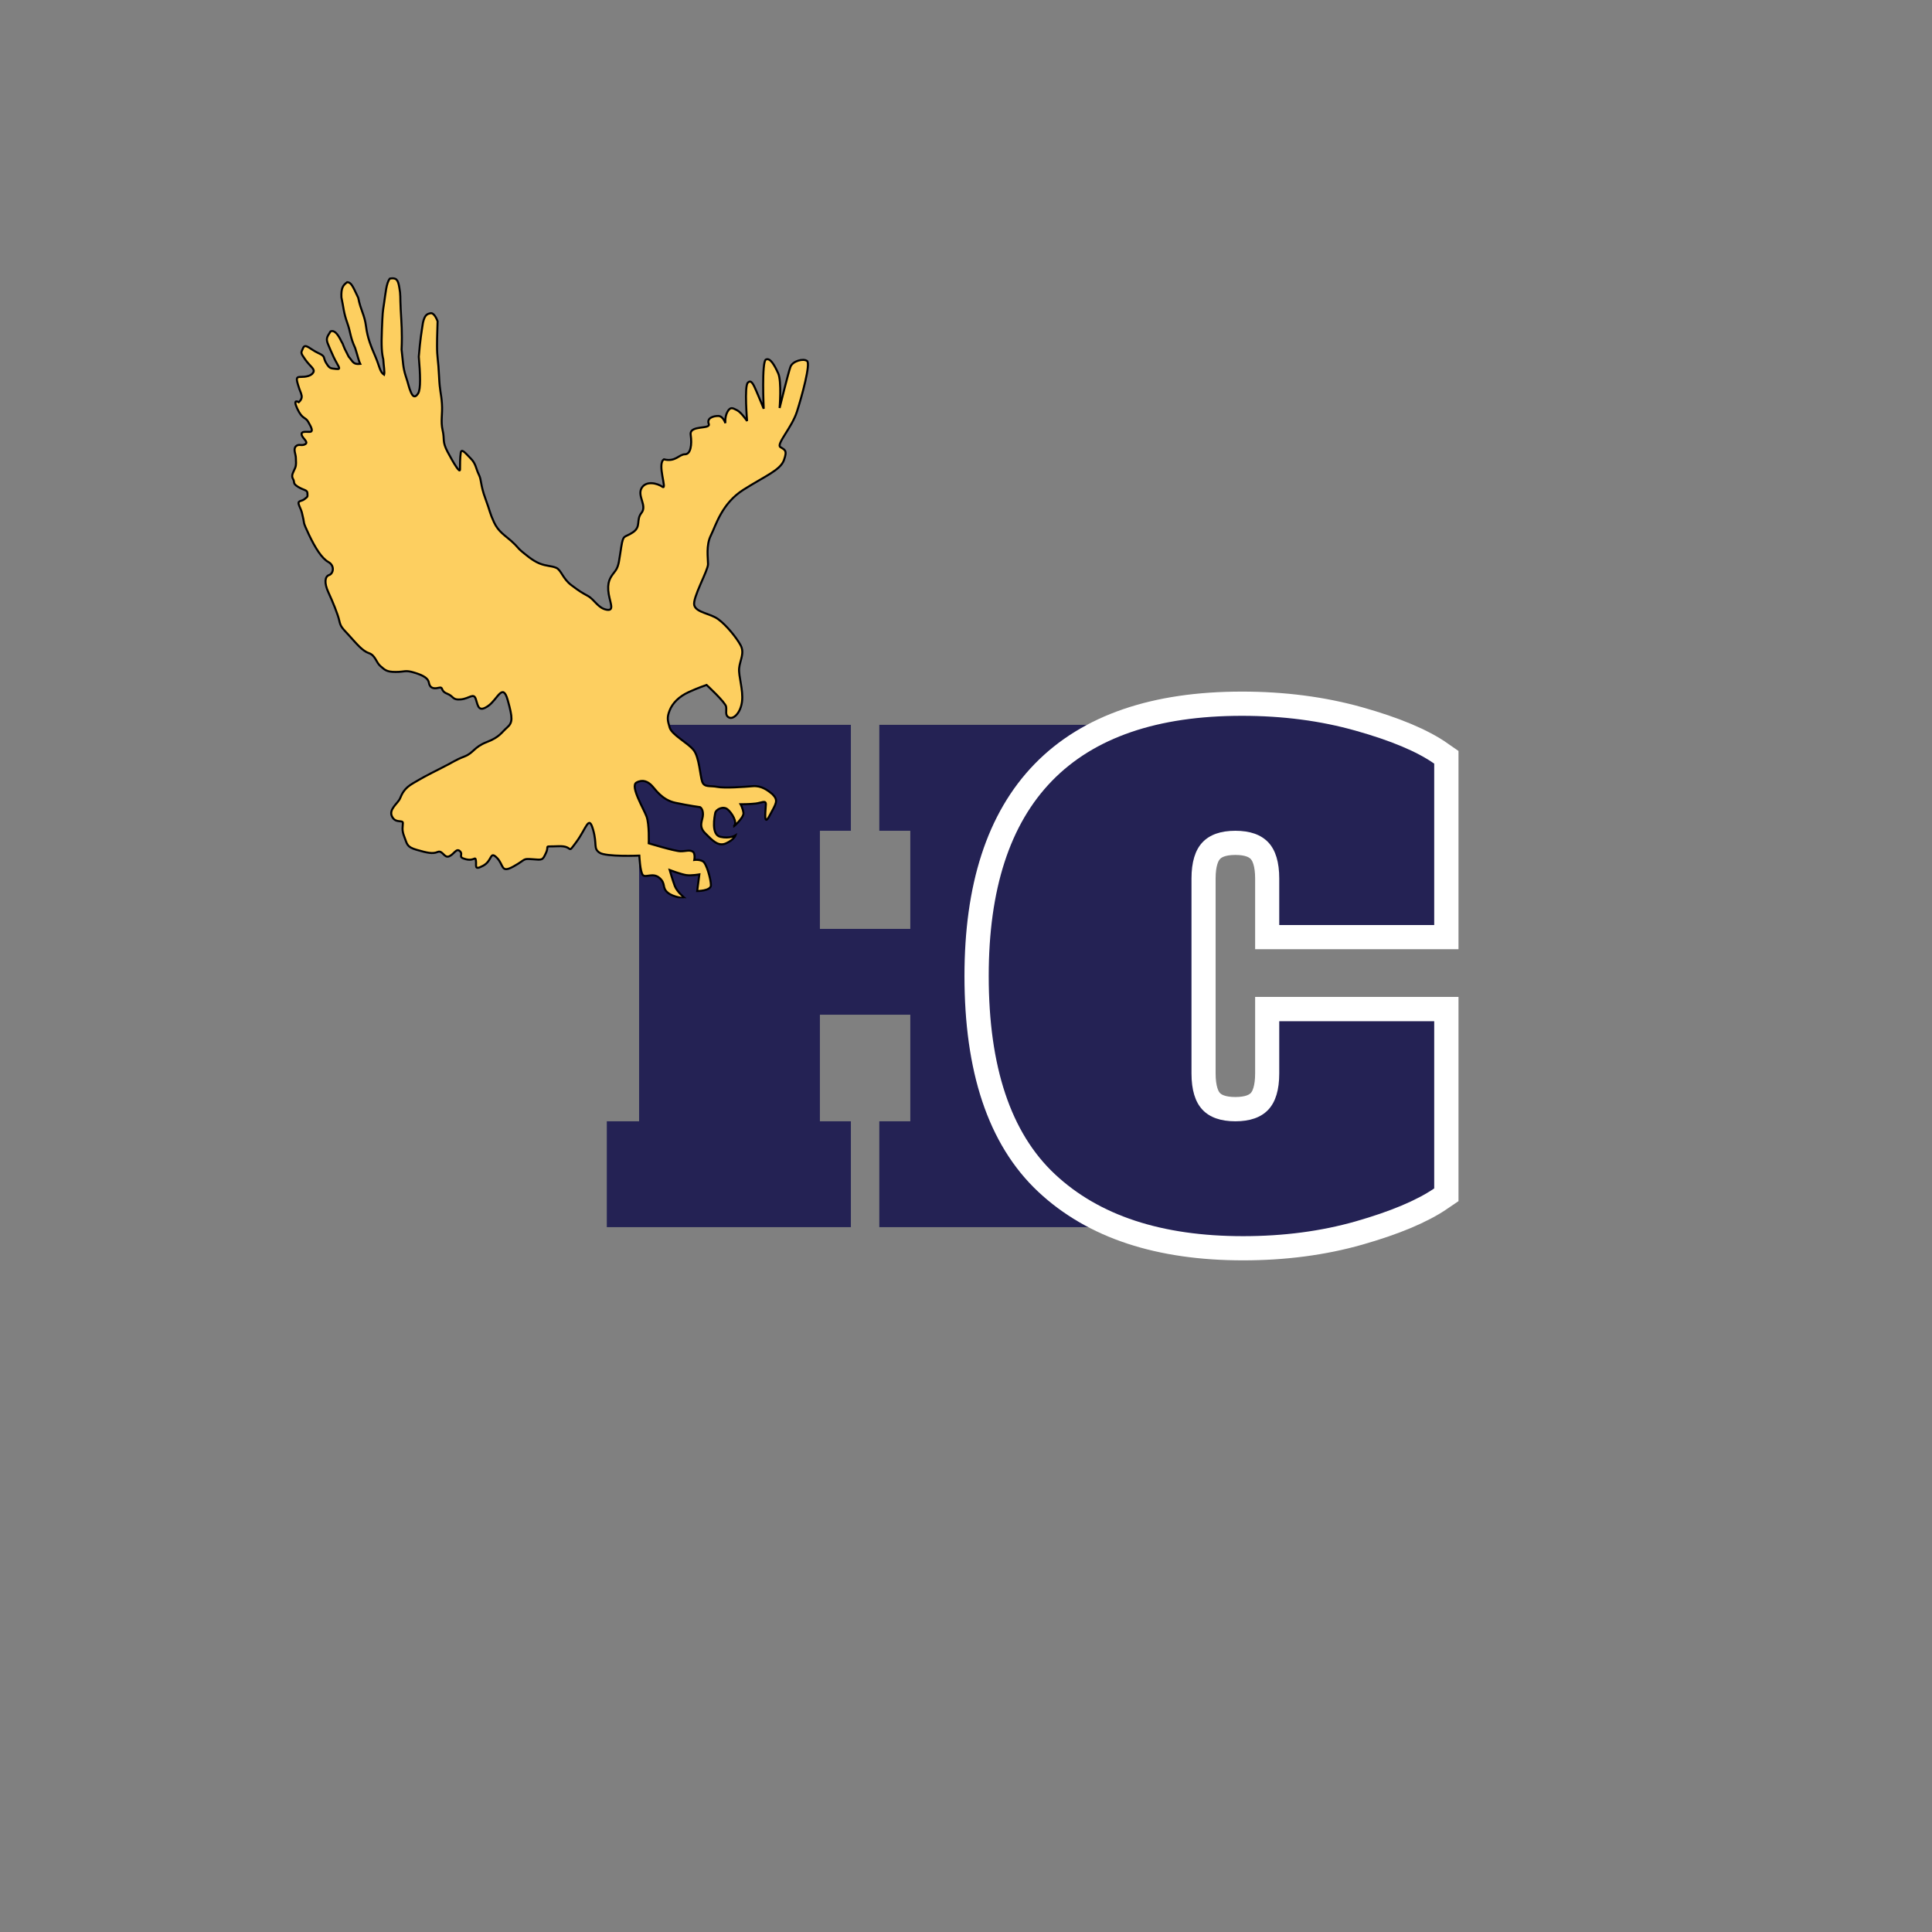 <svg xmlns="http://www.w3.org/2000/svg" xmlns:xlink="http://www.w3.org/1999/xlink" width="500" zoomAndPan="magnify" viewBox="0 0 375 375" height="500" preserveAspectRatio="xMidYMid meet" version="1.0"><rect x="0" y="0" width="375" height="375" fill="#808080" stroke="none"/><defs><g/><clipPath id="f80630f455"><path d="M 56.445 54 L 157 54 L 157 174.352 L 56.445 174.352 Z M 56.445 54 " clip-rule="nonzero"/></clipPath><clipPath id="cc8c4e116c"><path d="M 56.445 53.602 L 157.637 53.602 L 157.637 174.352 L 56.445 174.352 Z M 56.445 53.602 " clip-rule="nonzero"/></clipPath></defs><g fill="#242254" fill-opacity="1"><g transform="translate(115.282, 238.189)"><g><path d="M 102.75 -76.938 L 96.484 -76.938 L 96.484 -20.547 L 102.75 -20.547 L 102.75 0 L 55.391 0 L 55.391 -20.547 L 61.406 -20.547 L 61.406 -41.234 L 43.859 -41.234 L 43.859 -20.547 L 49.875 -20.547 L 49.875 0 L 2.5 0 L 2.5 -20.547 L 8.766 -20.547 L 8.766 -76.938 L 2.5 -76.938 L 2.5 -97.5 L 49.875 -97.5 L 49.875 -76.938 L 43.859 -76.938 L 43.859 -57.891 L 61.406 -57.891 L 61.406 -76.938 L 55.391 -76.938 L 55.391 -97.5 L 102.75 -97.5 Z M 102.75 -76.938 "/></g></g></g><g clip-path="url(#f80630f455)"><path fill="#fdcf60" d="M 149.938 154.117 C 149.098 153.418 147.832 152.434 146.148 152.574 C 144.465 152.715 140.676 152.996 139.273 152.715 C 137.871 152.434 136.75 152.855 136.328 151.734 C 135.906 150.609 135.766 146.961 134.645 145.559 C 133.52 144.156 130.434 142.613 130.012 141.211 C 129.594 139.809 129.453 139.246 130.012 137.844 C 130.574 136.441 131.836 135.176 133.66 134.336 C 135.484 133.492 137.168 132.93 137.168 132.93 C 137.168 132.93 140.816 136.301 140.957 137.141 C 141.098 137.984 140.676 138.824 141.52 139.246 C 142.359 139.668 143.766 138.402 144.043 136.16 C 144.324 133.914 143.344 131.246 143.484 129.703 C 143.625 128.16 144.605 126.758 143.766 125.215 C 142.922 123.672 140.957 121.285 139.414 120.164 C 137.871 119.039 135.203 118.898 134.785 117.496 C 134.363 116.094 137.449 110.762 137.449 109.5 C 137.449 108.234 137.027 105.852 138.012 103.887 C 138.992 101.922 140.117 97.711 144.324 95.047 C 148.535 92.379 151.48 91.258 152.184 89.293 C 152.887 87.328 152.324 87.328 151.48 86.77 C 150.641 86.207 153.727 82.98 154.707 79.891 C 155.691 76.805 157.375 70.633 156.672 70.07 C 155.973 69.508 153.867 70.07 153.445 71.191 C 153.023 72.316 151.34 79.191 151.34 79.191 C 151.34 79.191 151.762 74 151.062 72.457 C 150.359 70.914 149.516 69.367 148.676 69.789 C 147.832 70.211 148.254 79.332 148.254 79.332 C 148.254 79.332 147.414 77.227 146.852 75.965 C 146.289 74.699 145.867 73.578 145.168 74.281 C 144.465 74.98 145.027 81.715 145.027 81.715 C 145.027 81.715 143.906 80.031 143.062 79.613 C 142.223 79.191 141.801 78.91 141.238 79.891 C 140.676 80.875 140.816 82.137 140.816 82.137 C 140.816 82.137 140.398 80.734 139.414 80.734 C 138.434 80.734 137.168 81.156 137.59 82.277 C 138.012 83.398 133.801 82.418 134.082 84.383 C 134.363 86.348 134.082 88.172 132.961 88.172 C 131.836 88.172 131.137 89.715 128.891 89.152 C 127.488 89.996 129.594 95.188 128.609 94.484 C 127.629 93.785 125.383 93.223 124.539 94.766 C 123.699 96.309 125.664 98.133 124.539 99.535 C 123.418 100.941 124.539 102.203 122.855 103.324 C 121.172 104.449 121.031 103.605 120.613 106.133 C 120.191 108.656 120.191 109.781 119.488 110.762 C 118.789 111.742 117.945 112.445 118.086 114.551 C 118.227 116.656 119.488 118.621 117.805 118.34 C 116.121 118.059 115.422 116.375 114.156 115.672 C 112.895 114.973 112.613 114.832 110.93 113.566 C 109.246 112.305 108.965 110.621 107.984 110.199 C 107 109.781 106.16 109.918 104.758 109.359 C 103.352 108.797 101.949 107.535 101.25 106.973 C 100.547 106.41 100.547 106.133 99.285 105.008 C 98.02 103.887 96.758 103.184 95.918 101.359 C 95.074 99.535 95.215 99.395 94.234 96.73 C 93.25 94.062 93.531 93.223 92.969 92.098 C 92.41 90.977 92.41 89.996 91.426 89.012 C 90.445 88.031 89.602 86.906 89.461 87.891 C 89.32 88.871 89.32 90.273 89.32 91.117 C 89.32 91.957 88.059 89.855 86.938 87.75 C 85.812 85.645 86.375 85.363 85.953 83.539 C 85.531 81.715 85.953 80.453 85.812 78.348 C 85.672 76.242 85.395 76.102 85.254 73.016 C 85.113 69.93 84.863 69.41 84.863 67.164 C 84.863 64.922 84.945 64.012 84.973 62.352 C 84.484 61.078 83.938 60.688 83.57 60.809 C 83.113 60.93 82.5 60.938 82.133 62.633 C 81.855 64.457 81.602 65.816 81.324 69.227 C 81.605 72.594 81.746 75.543 81.184 76.383 C 80.621 77.227 80.199 77.086 79.781 76.102 C 79.359 75.121 79.359 74.699 78.797 73.016 C 78.238 71.332 78.273 70.23 77.984 67.879 C 78.125 64.371 77.957 62.773 77.816 60.105 C 77.676 57.441 77.832 57.363 77.535 55.758 C 77.281 54.238 76.926 53.875 75.711 54.074 C 75.008 54.914 74.871 57.02 74.59 58.844 C 74.309 60.668 74.309 60.527 74.168 63.895 C 74.027 67.262 74.148 68.605 74.43 69.73 C 74.496 70.98 74.746 72.223 74.59 72.734 C 73.746 72.176 73.746 71.191 72.906 69.227 C 72.062 67.262 71.359 65.578 71.082 63.332 C 70.801 61.09 70.051 60.266 69.57 57.797 C 68.449 55.41 68.203 54.832 67.434 54.773 C 66.617 55.359 66.23 55.887 66.309 57.723 C 66.73 59.688 66.73 60.668 67.434 62.633 C 68.133 64.598 67.992 65.438 68.977 67.543 C 69.57 69.391 69.645 70.02 69.957 70.629 C 68.555 70.77 68.574 70.215 67.715 69.227 C 66.293 66.527 66.832 67.094 66.309 66.281 C 65.531 64.652 64.863 64.051 64.207 64.316 C 63.504 65.438 63.223 65.719 63.785 66.98 C 64.344 68.246 63.926 67.402 64.766 69.227 C 65.609 71.051 66.449 71.754 65.328 71.613 C 64.207 71.473 64.066 71.613 63.363 70.488 C 62.66 69.367 63.363 69.227 61.82 68.527 C 60.277 67.824 59.293 66.562 58.875 67.543 C 58.453 68.527 58.312 68.387 59.293 69.789 C 60.277 71.191 61.258 71.613 60.836 72.312 C 60.418 73.016 59.293 73.156 58.453 73.156 C 57.609 73.156 57.469 73.297 57.891 74.699 C 58.312 76.102 58.453 76.102 58.594 76.805 C 58.734 77.504 58.031 78.066 58.031 78.066 C 58.031 78.066 56.77 77.227 57.75 79.328 C 58.734 81.434 59.293 80.875 59.855 81.855 C 60.418 82.836 60.977 83.82 60.137 83.82 C 59.293 83.82 58.453 83.68 58.594 84.383 C 58.734 85.082 59.996 85.785 59.293 86.207 C 58.594 86.625 58.031 86.066 57.469 86.625 C 56.91 87.188 57.469 88.168 57.469 88.871 C 57.469 89.574 57.609 90.133 57.328 90.836 C 57.051 91.539 56.488 92.238 56.91 92.941 C 57.328 93.641 56.77 93.781 57.891 94.484 C 59.012 95.184 59.715 95.047 59.715 95.746 C 59.715 96.449 59.855 96.309 59.152 96.871 C 58.453 97.43 57.609 97.008 58.172 98.273 C 58.734 99.535 58.594 99.395 58.875 100.516 C 59.152 101.641 58.734 101.078 59.996 103.746 C 61.258 106.41 62.52 108.375 63.785 109.078 C 65.047 109.777 64.766 111.32 63.926 111.602 C 63.082 111.883 62.941 113.145 63.785 114.969 C 64.625 116.793 65.609 119.18 65.891 120.441 C 66.168 121.703 66.449 121.844 67.852 123.391 C 69.258 124.934 70.379 126.336 71.641 126.758 C 72.906 127.176 73.047 128.582 73.887 129.281 C 74.73 129.984 75.008 130.406 76.832 130.406 C 78.656 130.406 78.656 129.984 80.48 130.547 C 82.305 131.105 83.148 131.668 83.289 132.508 C 83.43 133.352 83.988 133.773 85.113 133.492 C 86.234 133.211 85.395 134.055 86.797 134.613 C 88.199 135.176 87.777 135.879 89.461 135.738 C 91.145 135.598 91.988 134.332 92.41 135.738 C 92.828 137.141 92.969 138.262 94.793 137 C 96.617 135.738 97.602 132.367 98.582 135.879 C 99.566 139.387 99.566 140.227 98.441 141.211 C 97.32 142.191 97.039 143.035 94.512 144.016 C 91.988 144.996 91.988 146.121 90.164 146.82 C 88.34 147.523 88.199 147.805 85.395 149.207 C 82.586 150.609 81.887 151.031 80.199 152.012 C 78.516 152.996 78.098 153.977 77.676 154.961 C 77.254 155.941 75.43 157.066 76.133 158.469 C 76.832 159.871 78.238 159.027 78.238 159.73 C 78.238 160.434 77.957 160.992 78.516 162.398 C 79.078 163.801 78.938 164.359 80.902 164.922 C 82.867 165.484 83.988 165.766 84.973 165.344 C 85.953 164.922 86.234 166.605 87.219 166.184 C 88.199 165.766 88.621 164.5 89.32 165.203 C 90.023 165.906 88.762 166.324 90.445 166.746 C 92.129 167.168 92.27 166.047 92.41 167.027 C 92.551 168.008 91.988 168.992 93.812 168.008 C 95.637 167.027 95.074 165.062 96.477 166.465 C 97.879 167.871 97.18 169.555 99.703 168.148 C 102.23 166.746 101.387 166.605 103.352 166.746 C 105.316 166.887 105.316 167.027 106.02 165.484 C 106.723 163.941 105.316 164.359 108.406 164.223 C 111.492 164.082 109.949 166.047 111.914 163.379 C 113.879 160.715 114.297 158.047 115.141 160.992 C 115.98 163.941 115.141 164.641 116.402 165.484 C 117.664 166.324 124.121 166.047 124.121 166.047 C 124.121 166.047 124.262 169.273 124.82 169.832 C 125.383 170.395 126.785 169.273 128.047 170.395 C 129.312 171.516 128.469 172.219 129.594 173.199 C 130.715 174.184 132.961 174.324 132.961 174.324 C 132.961 174.324 131.418 173.062 130.996 171.938 C 130.574 170.816 130.012 168.852 130.012 168.852 C 130.012 168.852 132.258 169.691 133.238 169.832 C 134.223 169.973 135.766 169.691 135.766 169.691 L 135.344 172.922 C 135.344 172.922 138.012 172.922 138.012 171.797 C 138.012 170.676 137.168 167.59 136.469 167.168 C 135.766 166.746 134.785 166.887 134.785 166.887 C 134.785 166.887 135.062 165.484 134.363 165.203 C 133.66 164.922 133.238 165.203 132.117 165.203 C 130.996 165.203 125.945 163.66 125.945 163.66 C 125.945 163.66 126.082 160.012 125.523 158.469 C 124.961 156.926 122.297 152.574 123.559 151.871 C 124.82 151.172 125.805 151.734 126.504 152.434 C 127.207 153.137 128.469 155.242 131.137 155.801 C 133.801 156.363 135.906 156.645 135.906 156.645 C 135.906 156.645 136.469 156.926 136.469 158.047 C 136.469 159.168 135.484 160.293 136.887 161.695 C 138.293 163.098 139.414 164.359 140.957 163.66 C 142.5 162.957 142.781 162.117 142.781 162.117 C 142.781 162.117 141.66 162.816 139.836 162.398 C 138.012 161.977 138.711 158.469 138.852 157.766 C 138.992 157.066 140.395 156.363 141.238 157.066 C 142.082 157.766 143.203 159.59 142.5 160.293 C 141.801 160.992 144.465 158.75 144.324 157.766 C 144.184 156.785 143.766 156.082 143.766 156.082 C 143.766 156.082 145.59 156.082 146.711 155.941 C 147.832 155.801 148.676 155.242 148.676 156.082 C 148.676 156.926 148.113 160.715 149.375 158.328 C 150.641 155.941 151.199 155.383 149.938 154.117 Z M 149.938 154.117 " fill-opacity="1" fill-rule="evenodd"/></g><g clip-path="url(#cc8c4e116c)"><path stroke-linecap="butt" transform="matrix(-0.317, 0, 0, 0.317, 220.766, 66.482)" fill="none" stroke-linejoin="miter" d="M 223.491 276.524 C 226.141 274.318 230.135 271.212 235.447 271.655 C 240.76 272.099 252.716 272.987 257.141 272.099 C 261.566 271.212 265.103 272.543 266.435 269.005 C 267.766 265.456 268.209 253.943 271.747 249.518 C 275.297 245.093 285.034 240.225 286.365 235.8 C 287.684 231.375 288.128 229.6 286.365 225.175 C 284.59 220.75 280.609 216.756 274.853 214.106 C 269.097 211.444 263.784 209.669 263.784 209.669 C 263.784 209.669 252.272 220.306 251.828 222.956 C 251.385 225.619 252.716 228.269 250.054 229.6 C 247.403 230.931 242.966 226.937 242.091 219.862 C 241.204 212.775 244.297 204.357 243.854 199.488 C 243.41 194.619 240.316 190.194 242.966 185.325 C 245.629 180.457 251.828 172.926 256.697 169.388 C 261.566 165.838 269.984 165.395 271.303 160.97 C 272.634 156.545 262.897 139.72 262.897 135.739 C 262.897 131.745 264.228 124.226 261.122 118.027 C 258.028 111.827 254.479 98.539 241.204 90.133 C 227.916 81.715 218.623 78.177 216.404 71.977 C 214.185 65.777 215.96 65.777 218.623 64.015 C 221.273 62.24 211.535 52.059 208.442 42.309 C 205.336 32.572 200.023 13.097 202.242 11.322 C 204.448 9.547 211.092 11.322 212.423 14.86 C 213.754 18.409 219.066 40.103 219.066 40.103 C 219.066 40.103 217.735 23.722 219.942 18.853 C 222.16 13.984 224.823 9.103 227.473 10.435 C 230.135 11.766 228.804 40.547 228.804 40.547 C 228.804 40.547 231.454 33.903 233.229 29.922 C 235.004 25.928 236.335 22.391 238.541 24.609 C 240.76 26.816 238.985 48.065 238.985 48.065 C 238.985 48.065 242.522 42.753 245.185 41.434 C 247.835 40.103 249.166 39.215 250.941 42.309 C 252.716 45.415 252.272 49.396 252.272 49.396 C 252.272 49.396 253.591 44.972 256.697 44.972 C 259.791 44.972 263.784 46.303 262.453 49.84 C 261.122 53.378 274.409 50.284 273.522 56.484 C 272.634 62.684 273.522 68.44 277.059 68.44 C 280.609 68.44 282.816 73.309 289.903 71.534 C 294.328 74.196 287.684 90.577 290.79 88.358 C 293.884 86.152 300.971 84.377 303.634 89.246 C 306.284 94.115 300.084 99.871 303.634 104.296 C 307.171 108.733 303.634 112.714 308.946 116.252 C 314.259 119.801 314.702 117.139 316.021 125.114 C 317.352 133.076 317.352 136.626 319.571 139.72 C 321.777 142.814 324.44 145.032 323.996 151.676 C 323.552 158.32 319.571 164.52 324.884 163.632 C 330.196 162.745 332.402 157.432 336.396 155.214 C 340.377 153.007 341.265 152.563 346.577 148.57 C 351.889 144.589 352.777 139.276 355.871 137.945 C 358.977 136.626 361.627 137.058 366.052 135.295 C 370.489 133.52 374.914 129.539 377.12 127.764 C 379.339 125.989 379.339 125.114 383.32 121.564 C 387.314 118.027 391.295 115.808 393.945 110.052 C 396.607 104.296 396.164 103.852 399.257 95.446 C 402.364 87.027 401.476 84.377 403.251 80.827 C 405.014 77.29 405.014 74.196 408.12 71.09 C 411.213 67.996 413.876 64.446 414.32 67.552 C 414.763 70.646 414.763 75.071 414.763 77.734 C 414.763 80.384 418.745 73.752 422.282 67.109 C 425.832 60.465 424.057 59.578 425.388 53.821 C 426.719 48.065 425.388 44.084 425.832 37.44 C 426.276 30.797 427.151 30.353 427.594 20.616 C 428.038 10.878 428.827 9.239 428.827 2.152 C 428.827 -4.923 428.568 -7.795 428.482 -13.034 C 430.023 -17.052 431.748 -18.285 432.907 -17.902 C 434.349 -17.52 436.284 -17.496 437.443 -12.146 C 438.318 -6.39 439.119 -2.101 439.994 8.66 C 439.107 19.285 438.663 28.591 440.438 31.241 C 442.213 33.903 443.544 33.459 444.863 30.353 C 446.194 27.259 446.194 25.928 447.969 20.616 C 449.732 15.303 449.621 11.827 450.533 4.407 C 450.089 -6.661 450.619 -11.703 451.063 -20.121 C 451.507 -28.527 451.013 -28.774 451.95 -33.84 C 452.751 -38.634 453.873 -39.781 457.706 -39.152 C 459.925 -36.502 460.356 -29.858 461.244 -24.102 C 462.131 -18.346 462.131 -18.79 462.575 -8.165 C 463.019 2.46 462.637 6.7 461.749 10.25 C 461.54 14.194 460.751 18.114 461.244 19.728 C 463.906 17.966 463.906 14.86 466.556 8.66 C 469.219 2.46 471.437 -2.853 472.312 -9.94 C 473.2 -17.015 475.567 -19.616 477.083 -27.406 C 480.62 -34.937 481.397 -36.761 483.825 -36.946 C 486.401 -35.097 487.621 -33.433 487.375 -27.64 C 486.043 -21.44 486.043 -18.346 483.825 -12.146 C 481.618 -5.946 482.062 -3.296 478.956 3.347 C 477.083 9.177 476.848 11.162 475.862 13.085 C 480.287 13.528 480.226 11.778 482.937 8.66 C 487.424 0.143 485.723 1.93 487.375 -0.634 C 489.827 -5.774 491.935 -7.672 494.006 -6.834 C 496.225 -3.296 497.112 -2.409 495.337 1.572 C 493.575 5.566 494.893 2.904 492.243 8.66 C 489.581 14.416 486.931 16.634 490.468 16.191 C 494.006 15.747 494.45 16.191 496.668 12.641 C 498.887 9.103 496.668 8.66 501.537 6.453 C 506.406 4.235 509.512 0.253 510.831 3.347 C 512.162 6.453 512.606 6.01 509.512 10.435 C 506.406 14.86 503.312 16.191 504.643 18.397 C 505.962 20.616 509.512 21.059 512.162 21.059 C 514.824 21.059 515.268 21.503 513.937 25.928 C 512.606 30.353 512.162 30.353 511.718 32.572 C 511.274 34.778 513.493 36.553 513.493 36.553 C 513.493 36.553 517.474 33.903 514.38 40.534 C 511.274 47.178 509.512 45.415 507.737 48.509 C 505.962 51.603 504.199 54.709 506.849 54.709 C 509.512 54.709 512.162 54.265 511.718 56.484 C 511.274 58.69 507.293 60.909 509.512 62.24 C 511.718 63.559 513.493 61.796 515.268 63.559 C 517.031 65.334 515.268 68.428 515.268 70.646 C 515.268 72.865 514.824 74.627 515.712 76.846 C 516.587 79.065 518.362 81.271 517.031 83.49 C 515.712 85.696 517.474 86.14 513.937 88.358 C 510.399 90.565 508.181 90.133 508.181 92.34 C 508.181 94.558 507.737 94.115 509.956 95.889 C 512.162 97.652 514.824 96.321 513.049 100.314 C 511.274 104.296 511.718 103.852 510.831 107.389 C 509.956 110.939 511.274 109.164 507.293 117.583 C 503.312 125.989 499.331 132.189 495.337 134.408 C 491.356 136.614 492.243 141.483 494.893 142.37 C 497.556 143.258 497.999 147.239 495.337 152.995 C 492.687 158.751 489.581 166.282 488.693 170.263 C 487.818 174.245 486.931 174.688 482.506 179.569 C 478.069 184.438 474.531 188.863 470.55 190.194 C 466.556 191.513 466.113 195.95 463.463 198.157 C 460.8 200.375 459.925 201.706 454.169 201.706 C 448.413 201.706 448.413 200.375 442.657 202.15 C 436.9 203.913 434.238 205.688 433.794 208.338 C 433.351 211 431.588 212.331 428.038 211.444 C 424.501 210.556 427.151 213.219 422.726 214.981 C 418.301 216.756 419.632 218.975 414.32 218.531 C 409.007 218.087 406.345 214.094 405.014 218.531 C 403.695 222.956 403.251 226.494 397.495 222.512 C 391.739 218.531 388.633 207.894 385.539 218.975 C 382.433 230.044 382.433 232.694 385.983 235.8 C 389.52 238.893 390.408 241.556 398.382 244.65 C 406.345 247.743 406.345 251.293 412.101 253.5 C 417.857 255.718 418.301 256.606 427.151 261.031 C 436.013 265.456 438.219 266.787 443.544 269.881 C 448.856 272.987 450.175 276.08 451.507 279.187 C 452.838 282.28 458.594 285.83 456.375 290.255 C 454.169 294.68 449.732 292.018 449.732 294.236 C 449.732 296.455 450.619 298.218 448.856 302.655 C 447.082 307.08 447.525 308.842 441.325 310.617 C 435.126 312.392 431.588 313.28 428.482 311.948 C 425.388 310.617 424.501 315.93 421.395 314.599 C 418.301 313.28 416.97 309.286 414.763 311.505 C 412.545 313.723 416.526 315.042 411.213 316.373 C 405.901 317.705 405.457 314.167 405.014 317.261 C 404.57 320.355 406.345 323.461 400.589 320.355 C 394.832 317.261 396.607 311.061 392.182 315.486 C 387.757 319.923 389.964 325.236 382.001 320.798 C 374.027 316.373 376.689 315.93 370.489 316.373 C 364.289 316.817 364.289 317.261 362.07 312.392 C 359.852 307.524 364.289 308.842 354.539 308.411 C 344.802 307.967 349.671 314.167 343.471 305.749 C 337.271 297.342 335.952 288.924 333.29 298.218 C 330.64 307.524 333.29 309.73 329.308 312.392 C 325.327 315.042 304.953 314.167 304.953 314.167 C 304.953 314.167 304.509 324.348 302.746 326.111 C 300.971 327.886 296.546 324.348 292.565 327.886 C 288.572 331.423 291.234 333.642 287.684 336.736 C 284.147 339.842 277.059 340.286 277.059 340.286 C 277.059 340.286 281.928 336.304 283.259 332.754 C 284.59 329.217 286.365 323.017 286.365 323.017 C 286.365 323.017 279.278 325.667 276.184 326.111 C 273.078 326.555 268.209 325.667 268.209 325.667 L 269.541 335.861 C 269.541 335.861 261.122 335.861 261.122 332.311 C 261.122 328.773 263.784 319.036 265.991 317.705 C 268.209 316.373 271.303 316.817 271.303 316.817 C 271.303 316.817 270.428 312.392 272.634 311.505 C 274.853 310.617 276.184 311.505 279.722 311.505 C 283.259 311.505 299.197 306.636 299.197 306.636 C 299.197 306.636 298.765 295.124 300.528 290.255 C 302.303 285.386 310.709 271.655 306.728 269.437 C 302.746 267.23 299.64 269.005 297.434 271.212 C 295.215 273.43 291.234 280.074 282.816 281.837 C 274.409 283.611 267.766 284.499 267.766 284.499 C 267.766 284.499 265.991 285.386 265.991 288.924 C 265.991 292.461 269.097 296.011 264.672 300.436 C 260.235 304.861 256.697 308.842 251.828 306.636 C 246.96 304.417 246.072 301.767 246.072 301.767 C 246.072 301.767 249.61 303.974 255.366 302.655 C 261.122 301.324 258.916 290.255 258.472 288.036 C 258.028 285.83 253.603 283.611 250.941 285.83 C 248.279 288.036 244.741 293.793 246.96 296.011 C 249.166 298.218 240.76 291.143 241.204 288.036 C 241.647 284.943 242.966 282.724 242.966 282.724 C 242.966 282.724 237.21 282.724 233.673 282.28 C 230.135 281.837 227.473 280.074 227.473 282.724 C 227.473 285.386 229.248 297.342 225.266 289.811 C 221.273 282.28 219.51 280.518 223.491 276.524 Z M 223.491 276.524 " stroke="#000000" stroke-width="1.25" stroke-opacity="1" stroke-miterlimit="4"/></g><path stroke-linecap="butt" transform="matrix(0.75, 0, 0, 0.75, 174.527, 106.939)" fill="none" stroke-linejoin="miter" d="M 89.011 177.326 C 67.959 177.326 51.724 171.983 40.303 161.295 C 28.881 150.608 23.167 133.514 23.167 110.014 C 23.167 65.118 45.006 42.665 88.683 42.665 C 99.261 42.665 109.094 43.946 118.178 46.498 C 127.261 49.056 134.032 51.899 138.49 55.024 L 138.49 96.8 L 98.391 96.8 L 98.391 84.764 C 98.391 80.55 97.438 77.436 95.537 75.425 C 93.631 73.41 90.792 72.405 87.011 72.405 C 83.23 72.405 80.391 73.41 78.485 75.425 C 76.579 77.436 75.631 80.55 75.631 84.764 L 75.631 135.228 C 75.631 139.467 76.579 142.597 78.485 144.608 C 80.391 146.592 83.23 147.587 87.011 147.587 C 90.792 147.587 93.631 146.592 95.537 144.608 C 97.438 142.597 98.391 139.467 98.391 135.228 L 98.391 121.681 L 138.49 121.681 L 138.49 164.967 C 133.922 168.092 127.152 170.936 118.178 173.493 C 109.204 176.045 99.48 177.326 89.011 177.326 Z M 89.011 177.326 " stroke="#ffffff" stroke-width="12.532" stroke-opacity="1" stroke-miterlimit="4"/><g fill="#242254" fill-opacity="1"><g transform="translate(190.16, 238.189)"><g><path d="M 51.125 1.75 C 35.332 1.75 23.156 -2.258 14.594 -10.281 C 6.031 -18.301 1.75 -31.125 1.75 -48.75 C 1.75 -82.414 18.125 -99.25 50.875 -99.25 C 58.812 -99.25 66.18 -98.285 72.984 -96.359 C 79.797 -94.441 84.875 -92.312 88.219 -89.969 L 88.219 -58.641 L 58.141 -58.641 L 58.141 -67.672 C 58.141 -70.848 57.43 -73.188 56.016 -74.688 C 54.598 -76.188 52.469 -76.938 49.625 -76.938 C 46.781 -76.938 44.648 -76.188 43.234 -74.688 C 41.816 -73.188 41.109 -70.848 41.109 -67.672 L 41.109 -29.828 C 41.109 -26.648 41.816 -24.305 43.234 -22.797 C 44.648 -21.297 46.781 -20.547 49.625 -20.547 C 52.469 -20.547 54.598 -21.297 56.016 -22.797 C 57.43 -24.305 58.141 -26.648 58.141 -29.828 L 58.141 -39.969 L 88.219 -39.969 L 88.219 -7.516 C 84.789 -5.18 79.711 -3.051 72.984 -1.125 C 66.266 0.789 58.977 1.75 51.125 1.75 Z M 51.125 1.75 "/></g></g></g></svg>